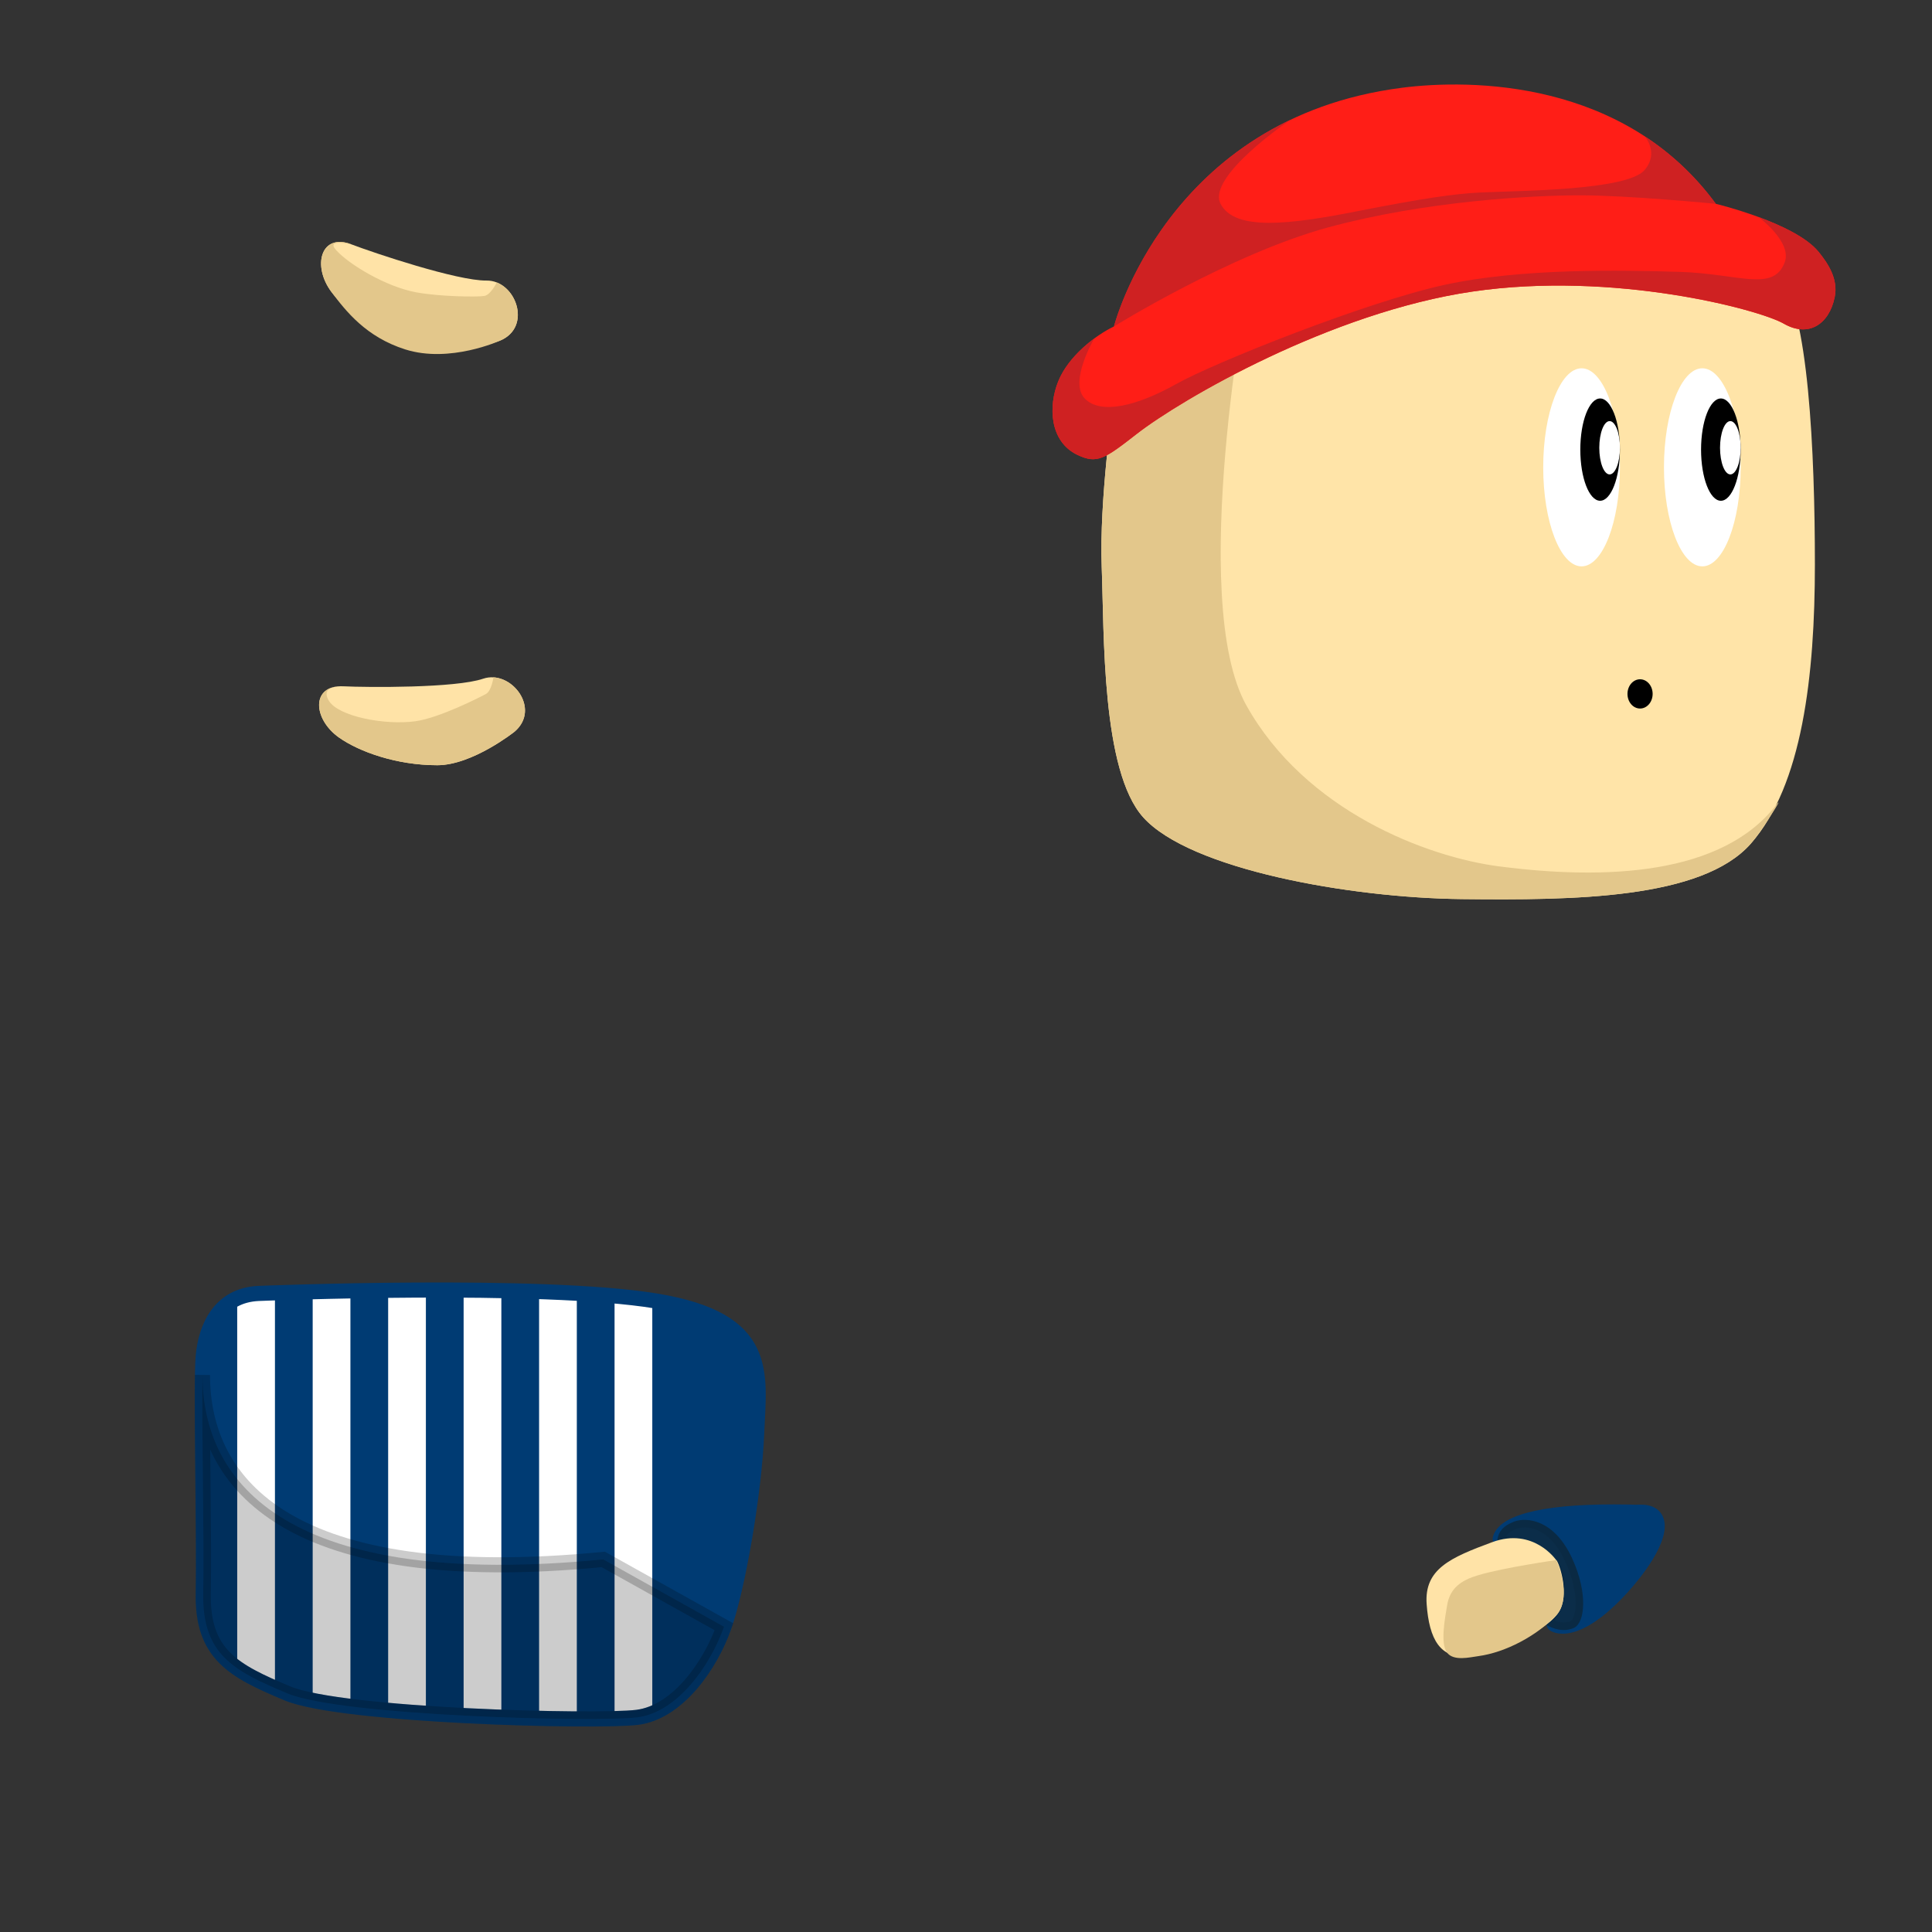 <?xml version="1.0" encoding="UTF-8" standalone="no"?>
<!-- Generator: Adobe Illustrator 16.0.0, SVG Export Plug-In . SVG Version: 6.00 Build 0)  -->

<svg
   xmlns:dc="http://purl.org/dc/elements/1.1/"
   xmlns:cc="http://creativecommons.org/ns#"
   xmlns:rdf="http://www.w3.org/1999/02/22-rdf-syntax-ns#"
   xmlns:svg="http://www.w3.org/2000/svg"
   xmlns="http://www.w3.org/2000/svg"
   xmlns:sodipodi="http://sodipodi.sourceforge.net/DTD/sodipodi-0.dtd"
   xmlns:inkscape="http://www.inkscape.org/namespaces/inkscape"
   version="1.1"
   x="0px"
   y="0px"
   width="256"
   height="256"
   viewBox="0 0 256 256"
   enable-background="new 0 0 82.5 66.26"
   xml:space="preserve"
   id="svg2"
   inkscape:version="0.48.4 r9939"
   sodipodi:docname="bonhomme.svg"
   inkscape:export-filename="C:\Users\Nicolas\Desktop\PA\cf_heritage\Design\Gentil-Morceaux\bonhomme.png"
   inkscape:export-xdpi="90"
   inkscape:export-ydpi="90"><rect x="0" y="0" width="256" height="256" fill="#333333" stroke="none"/><defs
   id="defs34" /><sodipodi:namedview
   pagecolor="#ffffff"
   bordercolor="#666666"
   borderopacity="1"
   objecttolerance="10"
   gridtolerance="10"
   guidetolerance="10"
   inkscape:pageopacity="0"
   inkscape:pageshadow="2"
   inkscape:window-width="1440"
   inkscape:window-height="837"
   id="namedview32"
   showgrid="false"
   inkscape:zoom="1.9169014"
   inkscape:cx="138.35987"
   inkscape:cy="132.07078"
   inkscape:window-x="-8"
   inkscape:window-y="-8"
   inkscape:window-maximized="1"
   inkscape:current-layer="layer5" />
<g
   id="sous_cul"
   display="none"
   style="display:none"
   transform="translate(0,189.74)">
</g>
<g
   id="Layer_6"
   transform="translate(0,189.74)">
</g>
<g
   id="FOOT"
   transform="translate(0,189.74)">
</g>

<g
   id="BRAS"
   transform="translate(0,189.74)">
</g>
<g
   id="HEAD"
   transform="translate(0,189.74)">
</g>
<g
   inkscape:groupmode="layer"
   id="layer1"
   inkscape:label="Foot 2"
   transform="translate(0,189.74)"><g
     transform="translate(40.263,-104.267)"
     id="FOOT-7"><path
       style="fill:#ffe3a7"
       inkscape:connector-curvature="0"
       d="m 27.917,11.48 c 0,0 -5.573,4.442 -10.241,4.443 C 12.25,15.924 7.303,14.12 4.667,12.262 1.167,9.795 0.917,5.253 5.25,5.465 c 3.164,0.154 14.833,0.246 18.5,-1.004 3.667,-1.25 7.75,3.954 4.167,7.019 z"
       id="path7" /><path
       style="fill:#e3c78b"
       inkscape:connector-curvature="0"
       d="m 25.123,4.278 c 3.192,0.195 5.931,4.519 2.794,7.202 0,0 -5.573,4.442 -10.241,4.443 C 12.25,15.924 7.303,14.12 4.667,12.262 1.167,9.795 0.917,5.253 5.25,5.465 c 0,0 -3.23,-0.212 -1.932,1.924 1.262,2.073 7.396,3.255 11.432,2.711 3.188,-0.43 8.625,-3.207 9.375,-3.617 0.75,-0.41 0.998,-2.205 0.998,-2.205 z"
       id="path9" /></g></g><g
   inkscape:groupmode="layer"
   id="layer3"
   inkscape:label="Foot 1"
   transform="translate(0,189.74)"><g
     transform="translate(-27.515,25.492)"
     id="Layer_6-4" /><g
     transform="translate(39.694,-162.297)"
     id="FOOT-8"><path
       style="fill:#ffe3a7"
       inkscape:connector-curvature="0"
       d="m 26.548,17.698 c 0,0 -6.68,2.489 -11.116,1.04 C 10.275,17.052 6.134,13.8 4.206,11.215 1.646,7.782 2.819,3.387 6.872,4.936 c 2.96,1.13 14.021,4.844 17.896,4.795 3.874,-0.048 6.137,6.166 1.78,7.967 z"
       id="path7-8" /><path
       style="fill:#e3c78b"
       inkscape:connector-curvature="0"
       d="m 26.13,9.984 c 2.974,1.178 4.232,6.138 0.418,7.714 0,0 -6.631,3.032 -12.547,1.158 C 8.829,17.217 6.134,13.8 4.206,11.214 1.646,7.782 2.819,3.387 6.872,4.936 c 0,0 -3.455,-0.83 -2.038,0.753 1.705,1.905 6.624,4.867 10.628,5.604 3.162,0.582 8.193,0.633 9.034,0.476 0.841,-0.156 1.634,-1.785 1.634,-1.785 z"
       id="path9-2" /></g><g
     transform="translate(-27.515,25.492)"
     id="BODY-45" /><g
     transform="translate(-27.515,25.492)"
     id="BRAS-5" /><g
     transform="translate(-27.515,25.492)"
     id="HEAD-1" /></g><g
   inkscape:groupmode="layer"
   id="layer2"
   inkscape:label="Body"
   transform="translate(0,189.74)"><g
     transform="translate(-23.522,21.124)"
     id="Layer_6-1" /><g
     transform="translate(-23.522,21.124)"
     id="BODY-4" /><g
     transform="translate(-23.522,21.124)"
     id="BRAS-0" /><g
     transform="translate(-23.522,21.124)"
     id="HEAD-9" /><g
     id="BODY"
     transform="translate(22.432,-24.519)"><path
       style="fill:#ffffff"
       inkscape:connector-curvature="0"
       d="m 11.833,6.167 c 0.526,-0.023 37.5,-1.5 52.667,1 15.167,2.5 13.666,9.5 13.333,17.5 -0.333,8 -2.5,20.501 -4.333,25.667 C 71.667,55.5 67.333,61.668 62,62.334 56.667,63 22.834,62.167 15.667,59.167 8.5,56.167 4.334,54.001 4.5,45.834 4.666,37.667 4.156,18.333 4.495,14.5 4.834,10.667 6.673,6.398 11.833,6.167 z"
       id="path8" /><g
       id="g10"><path
         style="fill:#003b73"
         inkscape:connector-curvature="0"
         d="M 59,6.595 C 58,6.441 56,6.312 54,6.203 v 56.346 c 2,0.003 4,-0.023 5,-0.077 V 6.595 z"
         id="path12" /><path
         style="fill:#003b73"
         inkscape:connector-curvature="0"
         d="M 49,5.955 C 48,5.893 46,5.846 44,5.809 v 56.547 c 2,0.06 4,0.104 5,0.136 V 5.955 z"
         id="path14" /><path
         style="fill:#003b73"
         inkscape:connector-curvature="0"
         d="M 39,5.733 C 38,5.718 36,5.711 34,5.713 v 56.153 c 2,0.106 4,0.201 5,0.281 V 5.733 z"
         id="path16" /><path
         style="fill:#003b73"
         inkscape:connector-curvature="0"
         d="m 24,60.999 c 2,0.183 4,0.348 5,0.497 V 5.742 c -1,0.017 -3,0.04 -5,0.068 v 55.189 z"
         id="path18" /><path
         style="fill:#003b73"
         inkscape:connector-curvature="0"
         d="M 9,6.451 C 6,7.495 4.29,11.162 3.995,14.5 3.656,18.333 3.916,37.667 3.75,45.834 3.635,51.516 6,54.292 9,56.466 V 6.451 z"
         id="path20" /><path
         style="fill:#003b73"
         inkscape:connector-curvature="0"
         d="M 64,7.257 V 61.356 C 68,59.29 71.525,54.491 73,50.335 74.833,45.169 76.75,32.668 77.083,24.668 77.412,16.758 79,9.83 64,7.257 z"
         id="path22" /><path
         style="fill:#003b73"
         inkscape:connector-curvature="0"
         d="m 19,5.914 c -1,0.049 -3,0.099 -5,0.141 v 52.83 c 1,0.094 0.438,0.187 0.667,0.282 C 15.651,59.579 18,59.949 19,60.281 V 5.914 z"
         id="path24" /></g><path
       style="fill:none;stroke:#003b73;stroke-width:2;stroke-miterlimit:10"
       inkscape:connector-curvature="0"
       stroke-miterlimit="10"
       d="m 11.833,6.167 c 0.526,-0.023 37.5,-1.5 52.667,1 15.167,2.5 13.666,9.5 13.333,17.5 -0.333,8 -2.5,20.501 -4.333,25.667 C 71.667,55.5 67.333,61.668 62,62.334 56.667,63 22.834,62.167 15.667,59.167 8.5,56.167 4.334,54.001 4.5,45.834 4.666,37.667 4.156,18.333 4.495,14.5 4.834,10.667 6.673,6.398 11.833,6.167 z"
       id="path26" /><path
       style="opacity:0.2;stroke:#000000;stroke-width:2;stroke-miterlimit:10"
       inkscape:connector-curvature="0"
       stroke-miterlimit="10"
       d="M 4.398,16.971 C 4.377,31.458 15.895,45.481 57.5,41.41 l 16,8.924 C 71.667,55.5 67.333,61.668 62,62.334 56.667,63 22.834,62.167 15.667,59.167 8.5,56.167 4.334,54.001 4.5,45.834 4.643,38.818 4.287,23.562 4.398,16.971 z"
       id="path28" /></g></g><g
   inkscape:groupmode="layer"
   id="layer4"
   inkscape:label="Arm"
   transform="translate(0,189.74)"><g
     transform="translate(-30.162,45.247)"
     id="Layer_6-7" /><g
     transform="translate(-30.162,45.247)"
     id="FOOT-1" /><g
     transform="translate(-30.162,45.247)"
     id="BODY-1" /><g
     transform="translate(187.746,7.418)"
     id="BRAS-52"><g
       id="g9"><path
         style="fill:#003b73"
         inkscape:connector-curvature="0"
         d="m 19.322,18.815 c -0.885,-0.001 -1.35,-0.307 -1.4,-0.342 -0.225,-0.156 -0.281,-0.465 -0.127,-0.691 1.361,-2.003 1.415,-5.209 0.123,-7.3 C 16.149,7.618 11.202,7.335 11.152,7.332 11.007,7.325 10.874,7.255 10.784,7.141 10.695,7.027 10.659,6.88 10.686,6.738 11.328,3.385 19.607,2.681 26.438,2.681 c 1.677,0 2.792,0.048 2.792,0.048 0.108,-0.012 0.268,-0.018 0.42,-0.018 1.588,0 2.231,0.704 2.492,1.293 0.98,2.226 -1.758,6.398 -4.647,9.562 -3.963,4.338 -6.632,5.249 -8.173,5.249 l 0,0 z"
         id="path11" /><path
         style="fill:#003b73"
         inkscape:connector-curvature="0"
         d="m 26.438,3.182 c 1.664,0 2.771,0.047 2.771,0.047 0.154,-0.012 0.301,-0.018 0.441,-0.018 4.17,0 1.87,5.208 -2.524,10.018 -3.934,4.306 -6.478,5.086 -7.804,5.086 -0.753,0 -1.114,-0.252 -1.114,-0.252 1.416,-2.083 1.584,-5.5 0.136,-7.844 -1.928,-3.12 -7.166,-3.387 -7.166,-3.387 0.62,-3.24 10.361,-3.65 15.26,-3.65 m -0.313,-1 v 1 -1 c -10,0 -15.52,1.501 -16.086,4.463 -0.055,0.284 0.096,0.578 0.273,0.805 0.179,0.228 0.486,0.367 0.775,0.381 0.046,0.002 4.761,0.284 6.386,2.914 1.196,1.937 1.157,4.904 -0.103,6.756 -0.308,0.453 -0.189,1.069 0.261,1.383 0.145,0.102 0.698,0.432 1.688,0.432 1.641,0 4.457,-0.939 8.543,-5.412 1.454,-1.591 6.093,-7.022 4.735,-10.1 -0.32,-0.726 -1.091,-1.592 -2.948,-1.592 -0.146,0 -0.455,0.005 -0.615,0.016 -0.252,-0.01 -0.909,-0.046 -2.909,-0.046 l 0,0 z"
         id="path13" /></g><path
       style="fill:#0b2d49;stroke:#0a2a44;stroke-linecap:round;stroke-linejoin:round;stroke-miterlimit:10"
       inkscape:connector-curvature="0"
       stroke-miterlimit="10"
       d="m 20.125,9.563 c 2.062,4.5 1.558,8.119 0.404,8.567 -1.53,0.595 -2.992,-0.352 -2.992,-0.352 1.416,-2.083 2.255,-5.216 0.807,-7.56 C 16.416,7.098 11.178,6.831 11.178,6.831 11.329,6.04 11.74,5.433 13.059,4.93 c 1.319,-0.503 4.76,-0.398 7.066,4.633 z"
       id="path15" /><path
       style="fill:#ffe3a7"
       inkscape:connector-curvature="0"
       d="m 18.458,9.563 c 0,0 -3,-4.405 -8.5,-2.369 -5.5,2.036 -8.999,3.537 -8.666,8.203 0.333,4.666 1.834,7.333 5.5,6.833 3.666,-0.5 10.885,-3.277 12.225,-6.174 1.191,-2.576 -0.351,-6.528 -0.559,-6.493 z"
       id="path17" /><path
       style="fill:#e3c78b"
       inkscape:connector-curvature="0"
       d="m 4.002,21.831 c 0.874,1.148 3,0.612 4.124,0.459 3.666,-0.5 7.698,-2.692 10.249,-5.31 2.385,-2.447 0.083,-7.417 0.083,-7.417 0,0 -6.824,0.961 -10.333,2 -2.249,0.666 -3.745,1.696 -4.123,4 -0.287,1.75 -0.928,5.049 0,6.268 z"
       id="path19" /></g><g
     transform="translate(-30.162,45.247)"
     id="HEAD-7" /></g><g
   inkscape:groupmode="layer"
   id="layer5"
   inkscape:label="Head"
   transform="translate(0,189.74)"><g
     transform="translate(0,-41.919)"
     id="Layer_6-6" /><g
     transform="translate(0,-41.919)"
     id="FOOT-14" /><g
     transform="translate(0,-41.919)"
     id="BODY-2" /><g
     transform="translate(0,-41.919)"
     id="BRAS-3" /><g
     transform="translate(139.461,-178.859)"
     id="HEAD-2"><path
       style="fill:#ffe4a8"
       inkscape:connector-curvature="0"
       d="m 8.021,42.752 c 0,0 -1.834,12.666 -1.5,21.5 0.334,8.834 -0.041,27 5.5,33.167 6.193,6.894 27.334,10.666 42.167,10.833 14.833,0.167 31.833,0.011 38.333,-7.333 6.85,-7.739 8.5,-22.333 8.5,-37 0,-14.667 -0.833,-34.167 -4.833,-38.333 -4,-4.166 -33.375,-5.833 -42.438,-5.5 -9.063,0.333 -44.23,6.005 -45.729,22.666 z"
       id="path10" /><path
       style="fill:#e3c78b"
       inkscape:connector-curvature="0"
       d="m 95.904,95.777 c 1.32,-1.704 -2.073,3.663 -3.383,5.143 -6.5,7.344 -23.5,7.5 -38.333,7.333 C 39.355,108.086 18.214,104.314 12.021,97.42 6.48,91.253 6.855,73.087 6.521,64.253 c -0.334,-8.834 1.5,-21.5 1.5,-21.5 0.698,-7.766 8.71,-13.144 17.984,-16.707 0,0 -8.15,42.541 -0.317,56.541 7.833,14 23.935,20.096 33.5,21.333 14.166,1.832 29.5,1.166 36.716,-8.143 z"
       id="path12-2" /><ellipse
       d="m 75.188,51.042 c 0,7.248 -2.276,13.123 -5.083,13.123 -2.807,0 -5.083,-5.875 -5.083,-13.123 0,-7.248 2.276,-13.123 5.083,-13.123 2.807,0 5.083,5.875 5.083,13.123 z"
       style="fill:#ffffff"
       sodipodi:ry="13.123"
       sodipodi:rx="5.0830002"
       sodipodi:cy="51.042"
       sodipodi:cx="70.105003"
       cx="70.105"
       cy="51.042"
       rx="5.083"
       ry="13.123"
       id="ellipse14" /><ellipse
       d="m 75.188,48.696 c 0,3.743 -1.175,6.777 -2.625,6.777 -1.45,0 -2.625,-3.034 -2.625,-6.777 0,-3.743 1.175,-6.777 2.625,-6.777 1.45,0 2.625,3.034 2.625,6.777 z"
       sodipodi:ry="6.777"
       sodipodi:rx="2.625"
       sodipodi:cy="48.695999"
       sodipodi:cx="72.563004"
       cx="72.563"
       cy="48.696"
       rx="2.625"
       ry="6.777"
       id="ellipse16" /><ellipse
       d="m 75.189,48.45 c 0,1.95 -0.612,3.531 -1.368,3.531 -0.756,0 -1.368,-1.581 -1.368,-3.531 0,-1.95 0.612,-3.531 1.368,-3.531 0.756,0 1.368,1.581 1.368,3.531 z"
       style="fill:#ffffff"
       sodipodi:ry="3.5309999"
       sodipodi:rx="1.368"
       sodipodi:cy="48.450001"
       sodipodi:cx="73.820999"
       cx="73.821"
       cy="48.45"
       rx="1.368"
       ry="3.531"
       id="ellipse18" /><ellipse
       d="m 91.188,51.042 c 0,7.248 -2.276,13.123 -5.083,13.123 -2.807,0 -5.083,-5.875 -5.083,-13.123 0,-7.248 2.276,-13.123 5.083,-13.123 2.807,0 5.083,5.875 5.083,13.123 z"
       style="fill:#ffffff"
       sodipodi:ry="13.123"
       sodipodi:rx="5.0830002"
       sodipodi:cy="51.042"
       sodipodi:cx="86.105003"
       cx="86.105"
       cy="51.042"
       rx="5.083"
       ry="13.123"
       id="ellipse20" /><ellipse
       d="m 91.188,48.696 c 0,3.743 -1.175,6.777 -2.625,6.777 -1.45,0 -2.625,-3.034 -2.625,-6.777 0,-3.743 1.175,-6.777 2.625,-6.777 1.45,0 2.625,3.034 2.625,6.777 z"
       sodipodi:ry="6.777"
       sodipodi:rx="2.625"
       sodipodi:cy="48.695999"
       sodipodi:cx="88.563004"
       cx="88.563"
       cy="48.696"
       rx="2.625"
       ry="6.777"
       id="ellipse22" /><ellipse
       d="m 91.189,48.45 c 0,1.95 -0.612,3.531 -1.368,3.531 -0.756,0 -1.368,-1.581 -1.368,-3.531 0,-1.95 0.612,-3.531 1.368,-3.531 0.756,0 1.368,1.581 1.368,3.531 z"
       style="fill:#ffffff"
       sodipodi:ry="3.5309999"
       sodipodi:rx="1.368"
       sodipodi:cy="48.450001"
       sodipodi:cx="89.820999"
       cx="89.821"
       cy="48.45"
       rx="1.368"
       ry="3.531"
       id="ellipse24" /><ellipse
       d="m 79.522,81.065 c 0,1.07 -0.746,1.938 -1.667,1.938 -0.921,0 -1.667,-0.868 -1.667,-1.938 0,-1.07 0.746,-1.938 1.667,-1.938 0.921,0 1.667,0.868 1.667,1.938 z"
       sodipodi:ry="1.938"
       sodipodi:rx="1.6670001"
       sodipodi:cy="81.065002"
       sodipodi:cx="77.855003"
       cx="77.855"
       cy="81.065"
       rx="1.667"
       ry="1.938"
       id="ellipse26" /><path
       style="fill:#ff1e17"
       inkscape:connector-curvature="0"
       d="m 46.271,0.752 c 9.104,-1.17 29.5,-1.125 41.625,15.375 0,0 10.5,2.521 13.625,6.375 1.182,1.458 2.632,3.552 2.125,6 -0.75,3.625 -3.5,5.375 -6.75,3.5 -3.25,-1.875 -22.5,-7 -41.25,-4.25 -18.75,2.75 -38.551,14.246 -44.5,18.875 -4.242,3.301 -5.237,4.023 -7.875,2.75 -3.625,-1.75 -3.875,-6.375 -2.5,-9.75 1.375,-3.375 5,-6.125 7.375,-7.25 0,0 7,-27.625 38.125,-31.625 z"
       id="path28-1" /><path
       style="fill:#cf2122"
       inkscape:connector-curvature="0"
       d="m 87.896,16.127 c -2.788,-3.795 -6.014,-6.719 -9.439,-8.958 0,0 1.972,2.149 0,4.479 -2.311,2.729 -16.686,2.731 -21.811,2.979 -3.288,0.159 -7.5,0.75 -16.375,2.5 -8.875,1.75 -16.125,2.625 -18,-1 C 20.396,12.502 31.519,5 31.519,5 12.821,13.927 8.146,32.377 8.146,32.377 c 0,0 15.5,-9.625 28.375,-13.125 12.875,-3.5 26.957,-4.25 33.416,-4.25 6.459,0 17.959,1.125 17.959,1.125 z"
       id="path30" /><path
       style="fill:#cf2122"
       inkscape:connector-curvature="0"
       d="m 93.537,17.87 c 3.016,1.112 6.422,2.706 7.984,4.633 1.182,1.458 2.632,3.552 2.125,6 -0.75,3.625 -3.5,5.375 -6.75,3.5 -3.25,-1.875 -22.5,-7 -41.25,-4.25 -18.75,2.75 -38.551,14.246 -44.5,18.875 -4.242,3.301 -5.237,4.023 -7.875,2.75 -3.625,-1.75 -3.875,-6.375 -2.5,-9.75 0.924,-2.268 2.864,-4.253 4.76,-5.653 0,0 -3.385,5.737 -1.26,7.945 2.125,2.208 7,0.958 12.125,-1.917 5.125,-2.875 25.207,-10.875 35.479,-13.125 10.272,-2.25 23.521,-1.969 31.271,-1.734 7.75,0.235 12.375,2.734 13.875,-1.266 1.018,-2.715 -3.484,-6.008 -3.484,-6.008 z"
       id="path32" /></g></g></svg>